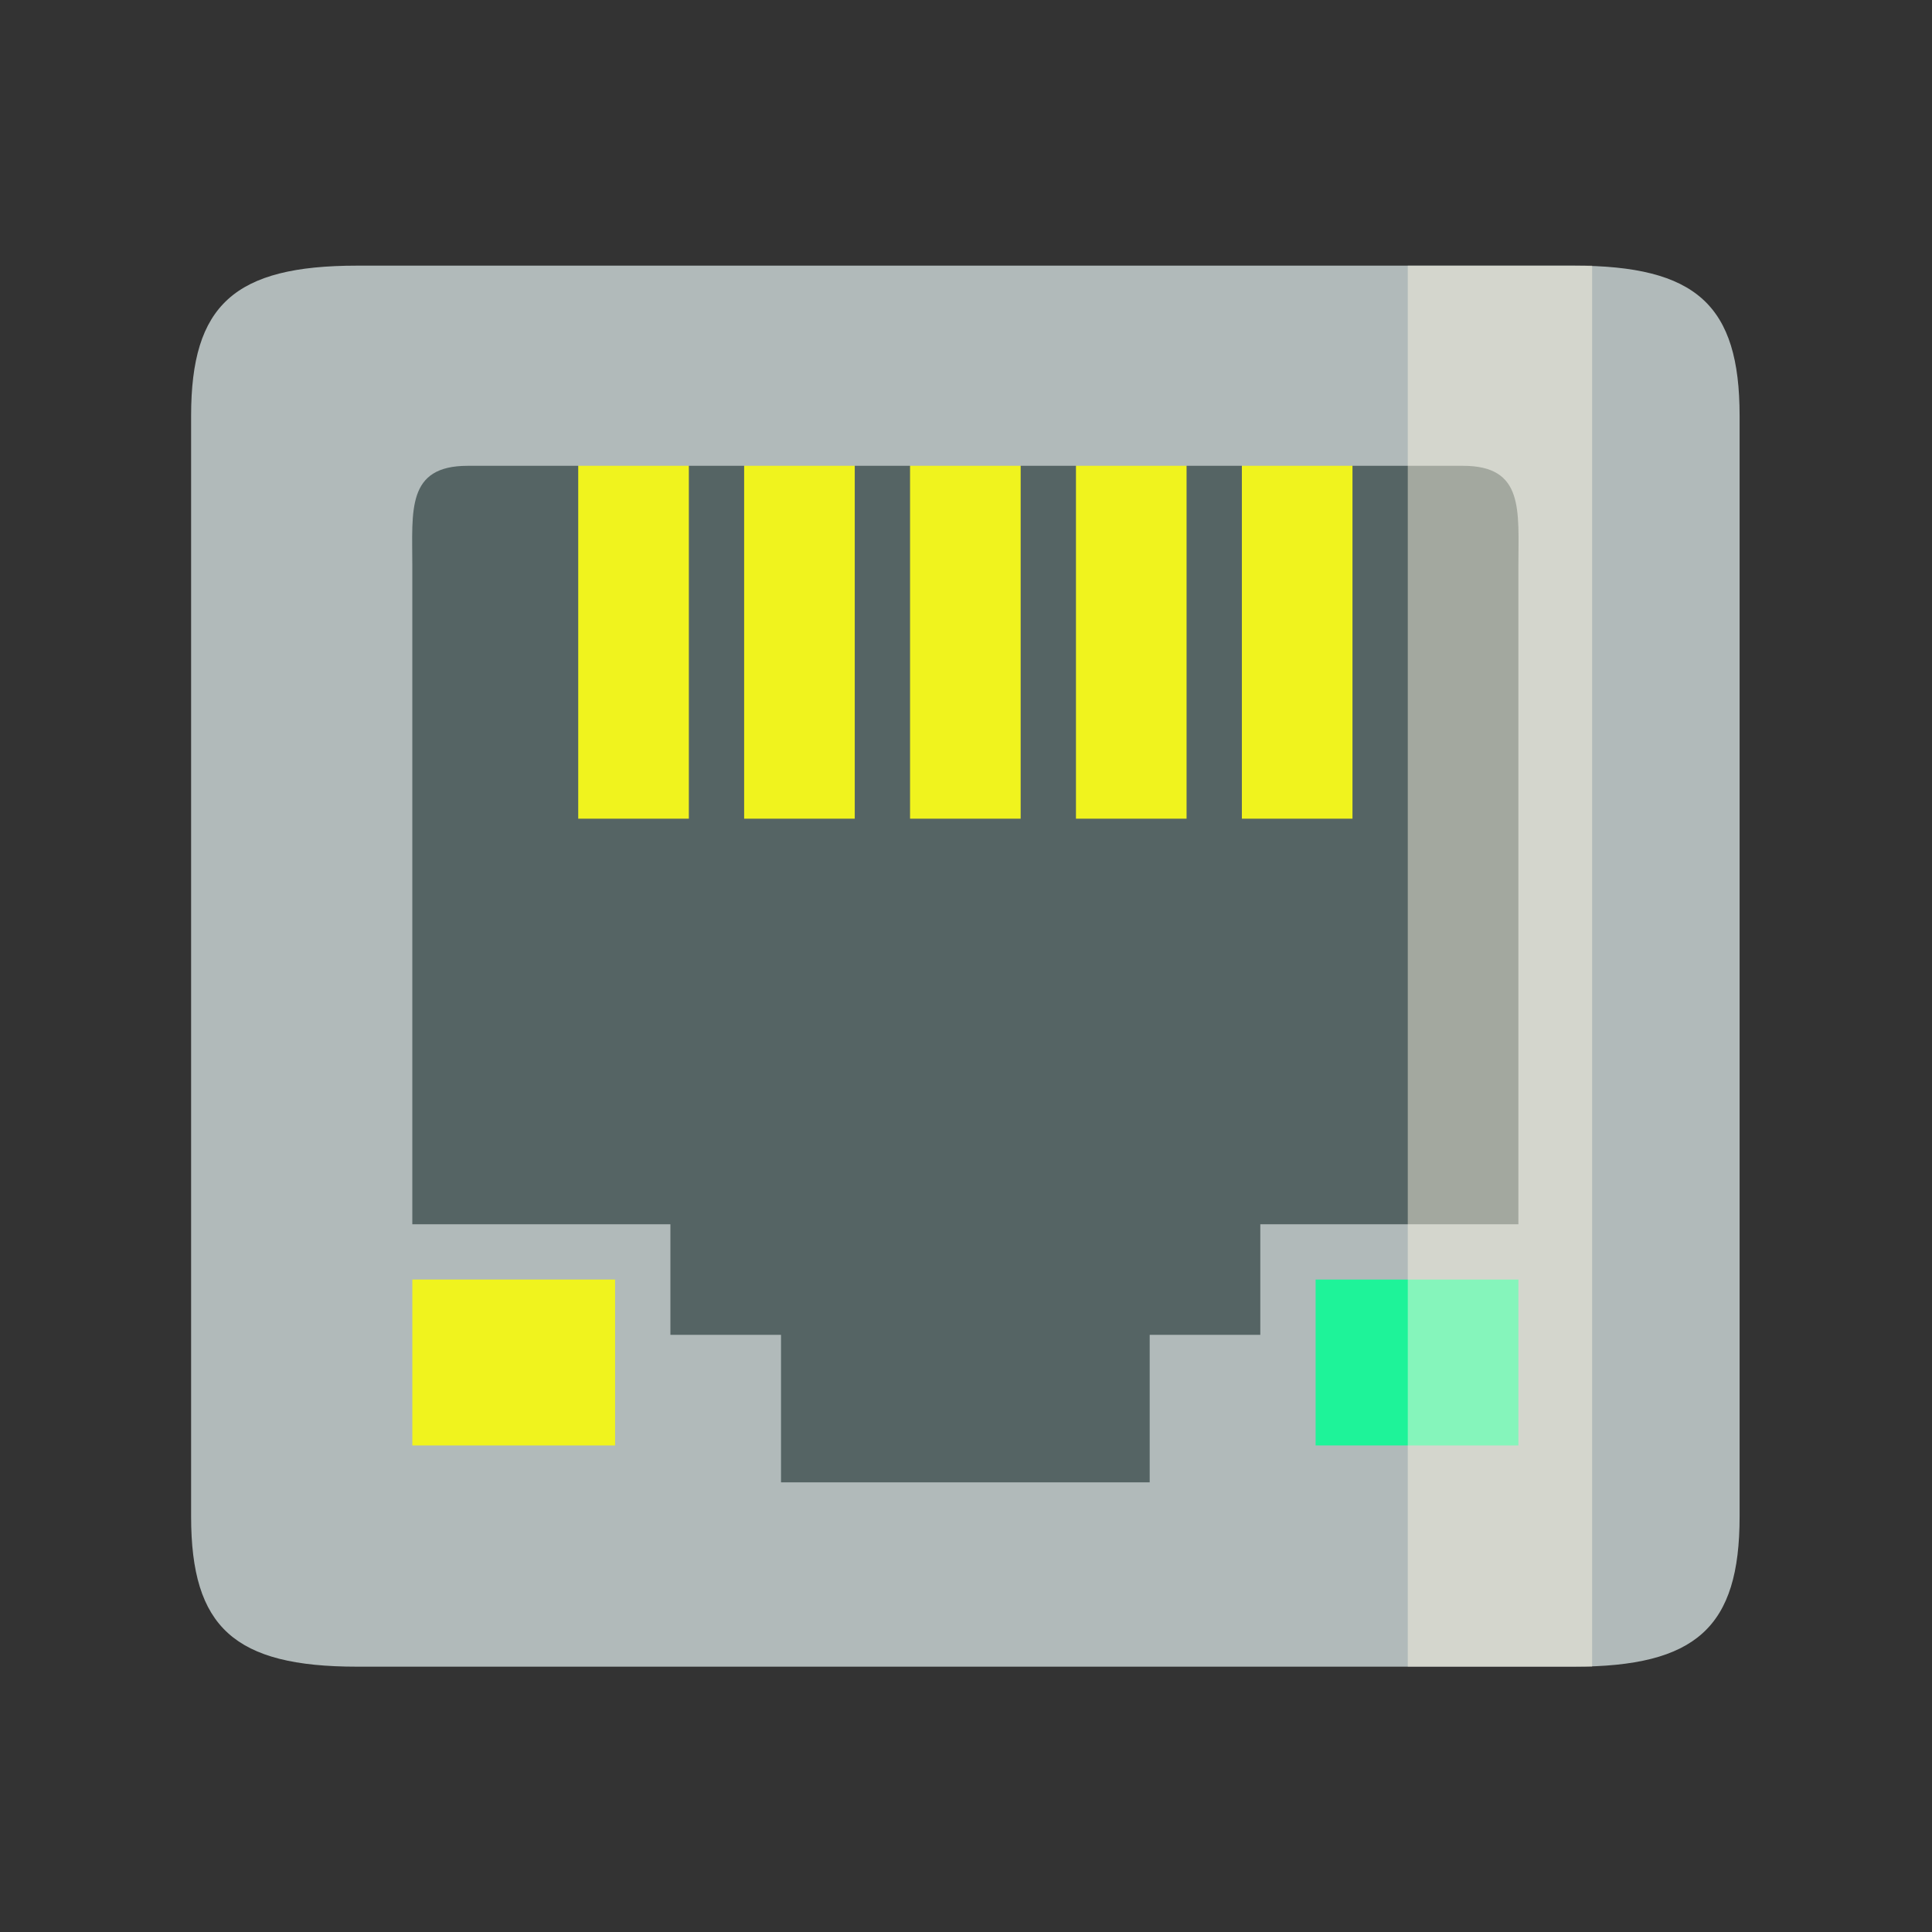 <?xml version="1.0" encoding="UTF-8" standalone="no"?>
<!-- Created with Inkscape (http://www.inkscape.org/) -->

<svg
   xmlns:dc="http://purl.org/dc/elements/1.1/"
   xmlns:cc="http://creativecommons.org/ns#"
   xmlns:rdf="http://www.w3.org/1999/02/22-rdf-syntax-ns#"
   xmlns:svg="http://www.w3.org/2000/svg"
   xmlns="http://www.w3.org/2000/svg"
   xmlns:sodipodi="http://sodipodi.sourceforge.net/DTD/sodipodi-0.dtd"
   xmlns:inkscape="http://www.inkscape.org/namespaces/inkscape"
   id="svg7384"
   height="24"
   width="24"
   version="1.1"
   inkscape:version="0.91 r"
   sodipodi:docname="nm-device-wired.svg"
   inkscape:export-filename="/home/andreas/wired.png"
   inkscape:export-xdpi="500"
   inkscape:export-ydpi="500">
  <rect width="100%" height="100%" fill="#333333" stroke="none"/>
  <defs
     id="defs12" />
  <sodipodi:namedview
     pagecolor="#ffffff"
     bordercolor="#666666"
     borderopacity="1"
     objecttolerance="10"
     gridtolerance="10"
     guidetolerance="10"
     inkscape:pageopacity="0"
     inkscape:pageshadow="2"
     inkscape:window-width="1366"
     inkscape:window-height="747"
     id="namedview10"
     showgrid="true"
     inkscape:zoom="8"
     inkscape:cx="21.655373"
     inkscape:cy="24.412116"
     inkscape:window-x="0"
     inkscape:window-y="21"
     inkscape:window-maximized="1"
     inkscape:current-layer="svg7384"
     showguides="true">
    <inkscape:grid
       type="xygrid"
       id="grid4141" />
  </sodipodi:namedview>
  <title
     id="title9167">Gnome Symbolic Icon Theme</title>
  <g
     inkscape:groupmode="layer"
     id="layer2"
     inkscape:label="Layer 1"
     style="display:inline"
     transform="translate(0,-24)" />
  <g
     id="g4146"
     transform="matrix(0.458,0,0,0.458,1,15.666)">
    <rect
       y="6"
       x="5"
       height="36"
       width="38"
       id="rect4281"
       style="display:inline;fill:#556464;fill-opacity:1"
       transform="translate(0,-32)" />
    <rect
       transform="scale(1,-1)"
       id="rect6106-8"
       style="color:#bebebe;opacity:1;fill:#f0f31e;fill-opacity:1"
       ry="0"
       height="12"
       width="3"
       y="12"
       x="31.5" />
    <rect
       transform="scale(1,-1)"
       id="rect6106-8-1"
       style="color:#bebebe;opacity:1;fill:#f0f31e;fill-opacity:1"
       ry="0"
       height="12"
       width="3"
       y="12"
       x="27" />
    <rect
       transform="scale(1,-1)"
       id="rect6106-8-61"
       style="color:#bebebe;opacity:1;fill:#f0f31e;fill-opacity:1"
       ry="0"
       height="12"
       width="3"
       y="12"
       x="22.5" />
    <rect
       transform="scale(1,-1)"
       id="rect6106-8-3"
       style="color:#bebebe;opacity:1;fill:#f0f31e;fill-opacity:1"
       ry="0"
       height="12"
       width="3"
       y="12"
       x="18" />
    <rect
       transform="scale(1,-1)"
       id="rect6106-8-10"
       style="color:#bebebe;opacity:1;fill:#f0f31e;fill-opacity:1"
       ry="0"
       height="12"
       width="3"
       y="12"
       x="13.5" />
    <path
       sodipodi:nodetypes="sccccccssccccccccccccccc"
       inkscape:connector-curvature="0"
       id="path6104"
       d="M 7.5,11 C 4.176,11 3,9.936 3,6.929 L 3,-22.929 C 3,-25.936 4.176,-27 7.5,-27 l 33,0 c 3.324,0 4.5,1.064 4.5,4.071 L 45,6.929 C 45,9.936 43.824,11 40.5,11 Z m 8.5,-9 3,0 0,4 10,0 0,-4 3,0 0,-3 7,0 0,-17.857 c 0,-1.504 0.162,-2.714 -1.5,-2.714 l -27,0 c -1.662,0 -1.5,1.211 -1.5,2.714 L 9,-1 l 7,0 z"
       style="color:#bebebe;fill:#b1baba;fill-opacity:1" />
    <path
       inkscape:connector-curvature="0"
       id="rect4307"
       d="m 9,5 5.5,0 0,-4.5 -5.5,0 z"
       style="opacity:1;fill:#f0f31e;fill-opacity:1;stroke:none;stroke-width:1;stroke-linecap:round;stroke-linejoin:round;stroke-miterlimit:4;stroke-dasharray:none;stroke-dashoffset:0;stroke-opacity:1" />
    <path
       inkscape:connector-curvature="0"
       id="rect4307-4"
       d="m 33.5,5 5.5,0 0,-4.5 -5.5,0 z"
       style="opacity:1;fill:#1ef399;fill-opacity:1;stroke:none;stroke-width:1;stroke-linecap:round;stroke-linejoin:round;stroke-miterlimit:4;stroke-dasharray:none;stroke-dashoffset:0;stroke-opacity:1" />
    <rect
       y="-27"
       x="36"
       height="38"
       width="5"
       id="rect3781"
       style="opacity:0.464;fill:#fdf6e3;fill-opacity:1;stroke:none" />
  </g>
</svg>
